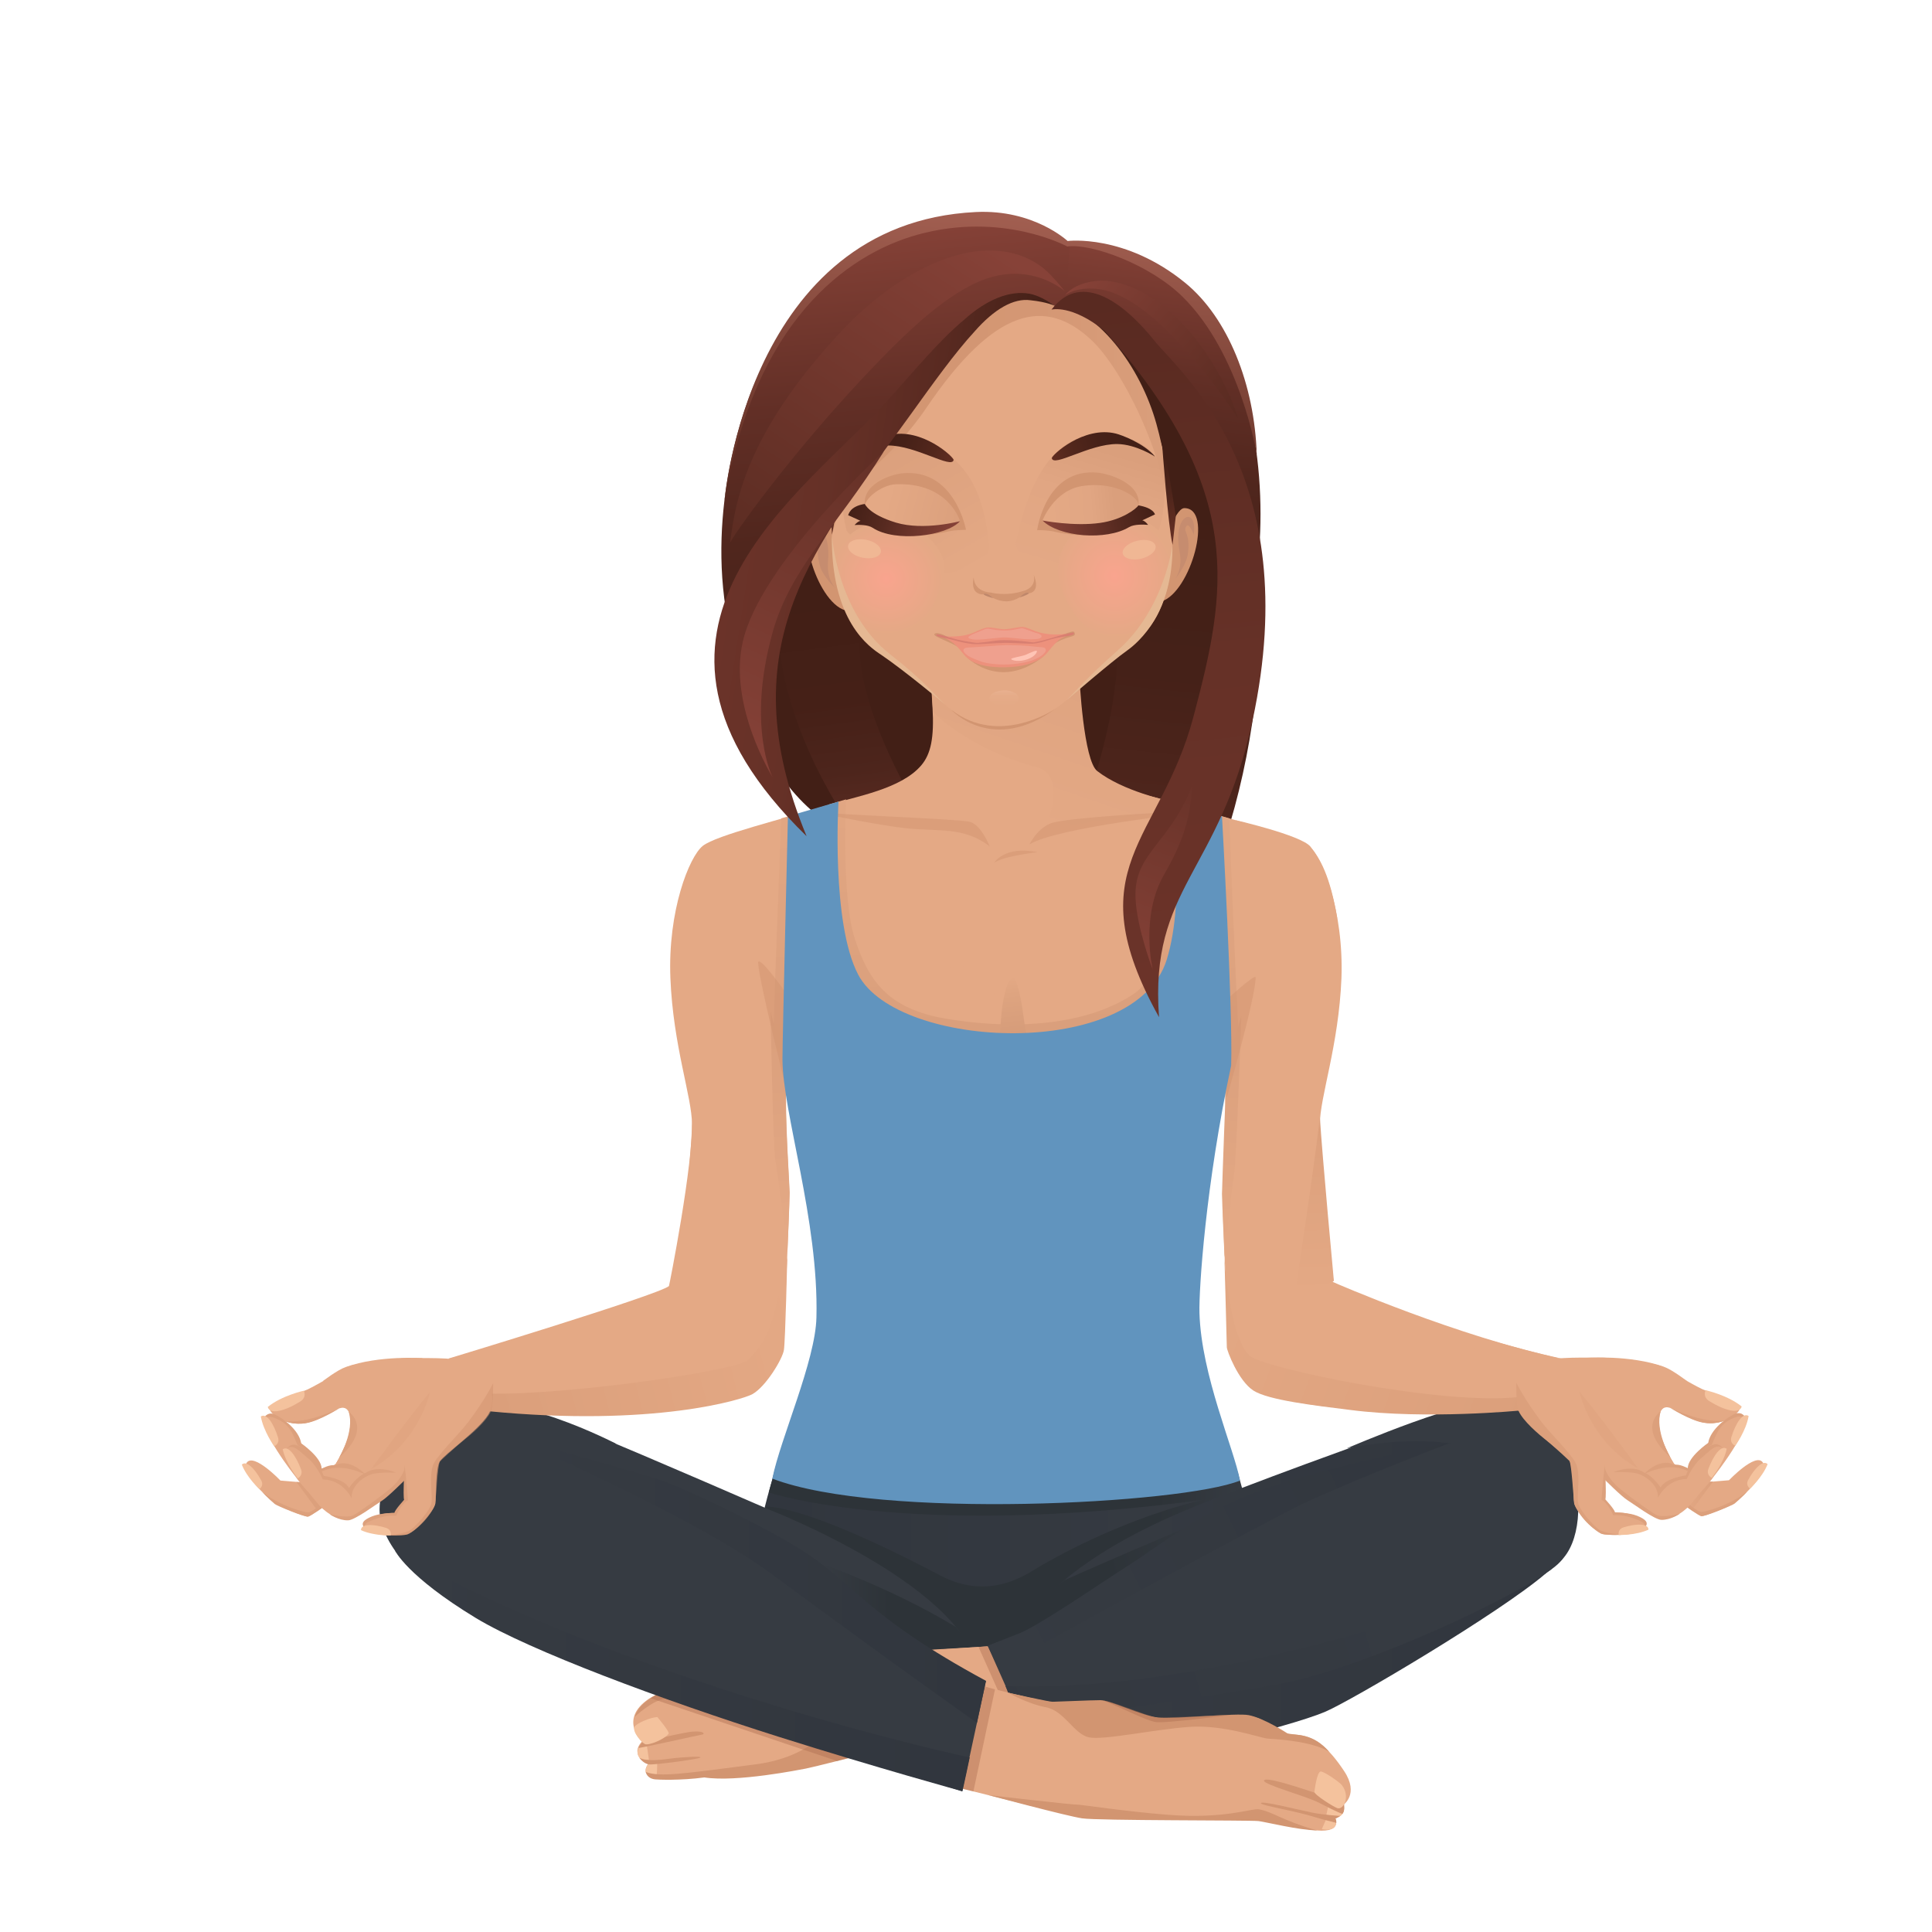 <?xml version="1.0" encoding="UTF-8"?>
<!-- Generator: Adobe Illustrator 21.0.2, SVG Export Plug-In . SVG Version: 6.00 Build 0)  -->
<svg version="1.1" id="Layer_1" xmlns="http://www.w3.org/2000/svg" xmlns:xlink="http://www.w3.org/1999/xlink" x="0px" y="0px" viewBox="0 0 1200 1200" style="enable-background:new 0 0 1200 1200;" xml:space="preserve">
<style type="text/css">
	.st0{fill:url(#SVGID_1_);}
	.st1{fill:url(#SVGID_2_);}
	.st2{fill:url(#SVGID_3_);}
	.st3{fill:url(#SVGID_4_);}
	.st4{fill:url(#SVGID_5_);}
	.st5{fill:#363B42;}
	.st6{fill:url(#SVGID_6_);}
	.st7{fill:url(#SVGID_7_);}
	.st8{fill:#E4A985;}
	.st9{fill:url(#SVGID_8_);}
	.st10{opacity:0.4;fill:#AA6D4F;}
	.st11{fill:url(#SVGID_9_);}
	.st12{opacity:0.5;fill:#D29571;}
	.st13{fill:url(#SVGID_10_);}
	.st14{fill:url(#SVGID_11_);}
	.st15{fill:url(#SVGID_12_);}
	.st16{fill:url(#SVGID_13_);}
	.st17{fill:url(#SVGID_14_);}
	.st18{fill:url(#SVGID_15_);}
	.st19{fill:url(#SVGID_16_);}
	.st20{fill:url(#SVGID_17_);}
	.st21{fill:#F4C29D;}
	.st22{fill:url(#SVGID_18_);}
	.st23{fill:#D29571;}
	.st24{fill:#6194BE;}
	.st25{display:none;fill:#598FB5;}
	.st26{display:none;opacity:0.6;fill:#69A2D1;}
	.st27{display:none;fill:#5289AA;}
	.st28{fill:url(#SVGID_19_);}
	.st29{fill:url(#SVGID_20_);}
	.st30{fill:url(#SVGID_21_);}
	.st31{fill:url(#SVGID_22_);}
	.st32{fill:url(#SVGID_23_);}
	.st33{fill:#DCA07C;}
	.st34{opacity:0.4;fill:#DCA07C;}
	.st35{fill:url(#SVGID_24_);}
	.st36{fill:#C68C6F;}
	.st37{fill:url(#SVGID_25_);}
	.st38{fill:url(#SVGID_26_);}
	.st39{fill:url(#SVGID_27_);}
	.st40{fill:url(#SVGID_28_);}
	.st41{fill:#F0B794;}
	.st42{fill:#BF876B;}
	.st43{fill:url(#SVGID_29_);}
	.st44{fill:url(#SVGID_30_);}
	.st45{fill:url(#SVGID_31_);}
	.st46{fill:url(#SVGID_32_);}
	.st47{fill:url(#SVGID_33_);}
	.st48{fill:#E5B893;}
	.st49{fill:url(#SVGID_34_);}
	.st50{fill:url(#SVGID_35_);}
	.st51{fill:url(#SVGID_36_);}
	.st52{fill:url(#SVGID_37_);}
	.st53{fill:url(#SVGID_38_);}
	.st54{fill:url(#SVGID_39_);}
	.st55{fill:url(#SVGID_40_);}
	.st56{fill:url(#SVGID_41_);}
	.st57{fill:url(#SVGID_42_);}
	.st58{fill:url(#SVGID_43_);}
	.st59{fill:url(#SVGID_44_);}
	.st60{fill:url(#SVGID_45_);}
	.st61{fill:url(#SVGID_46_);}
	.st62{fill:#D87F71;}
	.st63{fill:#ED917C;}
	.st64{fill:#EFA08E;}
	.st65{fill:#FFC4B5;}
</style>
<g>
	
		<linearGradient id="SVGID_1_" gradientUnits="userSpaceOnUse" x1="600.783" y1="235.513" x2="607.845" y2="521.815" gradientTransform="matrix(0.989 0.151 -0.151 0.989 85.36 -185.255)">
		<stop offset="0" style="stop-color:#874238"/>
		<stop offset="8.363384e-02" style="stop-color:#7B3C32"/>
		<stop offset="0.29" style="stop-color:#622F26"/>
		<stop offset="0.506" style="stop-color:#50261D"/>
		<stop offset="0.735" style="stop-color:#452118"/>
		<stop offset="1" style="stop-color:#421F16"/>
	</linearGradient>
	<path class="st0" d="M782.1,341.1c4.3-56.7-7.5-130.2-53-169.3c-28.2-24.2-98.4-24.3-98.4-24.3C431.9,135.8,399.2,472.2,535,521.8   c11.5,1.6,117.5,62.4,143.6,66.6c-11.2-17.3,23.5-63.6,51.7-100.9C754.3,455.7,777.5,401.7,782.1,341.1z"/>
	
		<linearGradient id="SVGID_2_" gradientUnits="userSpaceOnUse" x1="529.23" y1="451.182" x2="518.044" y2="242.386" gradientTransform="matrix(0.997 -7.848600e-02 7.848600e-02 0.997 -8.094 164.136)">
		<stop offset="0" style="stop-color:#874238"/>
		<stop offset="0.124" style="stop-color:#71372D"/>
		<stop offset="0.281" style="stop-color:#5C2C23"/>
		<stop offset="0.458" style="stop-color:#4D251C"/>
		<stop offset="0.668" style="stop-color:#452017"/>
		<stop offset="1" style="stop-color:#421F16"/>
	</linearGradient>
	<path class="st1" d="M541.9,247.9c0,0-152.8,121.9,32.3,323.7l25.8-23.9c0,0-87.5-112.9-61.4-175.5   C557.1,327.6,540.2,298.4,541.9,247.9z"/>
	
		<linearGradient id="SVGID_3_" gradientUnits="userSpaceOnUse" x1="723.115" y1="816.663" x2="702.56" y2="387.294" gradientTransform="matrix(0.989 0.151 -0.151 0.989 85.36 -185.255)">
		<stop offset="0" style="stop-color:#874238"/>
		<stop offset="8.363384e-02" style="stop-color:#7B3C32"/>
		<stop offset="0.29" style="stop-color:#622F26"/>
		<stop offset="0.506" style="stop-color:#50261D"/>
		<stop offset="0.735" style="stop-color:#452118"/>
		<stop offset="1" style="stop-color:#421F16"/>
	</linearGradient>
	<path class="st2" d="M629.7,606.3c25.8-4.3,69.7-6.8,95.7-9.7c58.5-86.1,70.4-239.7,43.3-283.6c-99-160.5-101.8-123-101.8-123   c-21.9,74.4-12.8,124.8,15.7,167.1C717.5,408.9,665.2,534.1,629.7,606.3z"/>
	<linearGradient id="SVGID_4_" gradientUnits="userSpaceOnUse" x1="473.918" y1="969.112" x2="780.369" y2="969.112">
		<stop offset="0" style="stop-color:#31363E"/>
		<stop offset="1" style="stop-color:#363B42"/>
	</linearGradient>
	<path class="st3" d="M493.8,881.5c0,0,81.9,45.9,259.1-0.5l15.2,32.5l12.2,50.8l-89.5,91.1l-96.1,1.7l-120.9-116   C473.9,941.2,480.5,909.7,493.8,881.5z"/>
	<linearGradient id="SVGID_5_" gradientUnits="userSpaceOnUse" x1="473.211" y1="979.538" x2="771.928" y2="979.538">
		<stop offset="0.114" style="stop-color:#2D3338"/>
		<stop offset="0.819" style="stop-color:#2D3338"/>
		<stop offset="1" style="stop-color:#363B42"/>
	</linearGradient>
	<path class="st4" d="M475.4,935.9l-2.2,8.4l118.6,86.7l67.1,1.1l113-93.4l-2.8-11.7c0,0-54.3,6.7-121.4,44.8   c-8.7,4.9-31.9,23.5-63.8,6.7C496.7,932.5,475.4,935.9,475.4,935.9z"/>
	<path class="st5" d="M478.8,938.1c0,0,126.4,49.2,129.3,104.1c0,0-224.4,37.1-351.9-73.9c0,0-25.6-48.9,14-80.2   c32.6-25.7,76.4-5.8,101.2,4.1C396.3,902.2,478.8,938.1,478.8,938.1z"/>
	<linearGradient id="SVGID_6_" gradientUnits="userSpaceOnUse" x1="741.657" y1="1000.149" x2="510.393" y2="1000.149">
		<stop offset="0.114" style="stop-color:#2D3338"/>
		<stop offset="0.819" style="stop-color:#2D3338"/>
		<stop offset="1" style="stop-color:#363B42"/>
	</linearGradient>
	<path class="st6" d="M500.6,967.8l73.3,63.2c0,0,38.2,6.6,29.6-7.8c-2.4-4.1-6.2-8.6-9.9-12.7C550.8,984.4,500.6,967.8,500.6,967.8   z"/>
	<linearGradient id="SVGID_7_" gradientUnits="userSpaceOnUse" x1="477.441" y1="925.513" x2="772.418" y2="925.513">
		<stop offset="0.114" style="stop-color:#2D3338"/>
		<stop offset="0.819" style="stop-color:#2D3338"/>
		<stop offset="1" style="stop-color:#363B42"/>
	</linearGradient>
	<path class="st7" d="M482.2,909.6l-4.7,17.4c0,0,94.2,31.7,295,1l-3.9-14.1C768.5,913.9,552.6,919.7,482.2,909.6z"/>
	<path class="st8" d="M626.2,1021.8l27.1,49.5c0,0-89.3,7-91.8,9.8c-2.5,2.8-42.2,10.4-47.5,11.5c-15.7,3.1-54.3,10.3-74.4,10.1   c-17.7-0.2-31.6,2.3-33.1,1.8c-9.5-3-3.7-9-3.7-9s-12.3-4.7-4.1-13.8c0,0-14.6-13.9,4.4-26.6c19-12.7,95.4-23.8,111.3-25.5   C530.2,1027.8,626.2,1021.8,626.2,1021.8z"/>
	<polygon class="st8" points="572.4,1025 613.4,1022.6 622.9,1059.3  "/>
	<linearGradient id="SVGID_8_" gradientUnits="userSpaceOnUse" x1="625.323" y1="984.04" x2="968.503" y2="984.04">
		<stop offset="0" style="stop-color:#363B42"/>
		<stop offset="0.995" style="stop-color:#31363E"/>
	</linearGradient>
	<path class="st9" d="M625.3,1037.3c0,0-2.8-51.6,111.5-99.4c38-15.9,115.8-43.7,127.8-48c24.9-8.8,57.2-14.7,65-14   c7.8,0.7,58.6,77.1,30.5,101.4c-28.2,24.3-121.2,79.3-137.2,86c-21.7,9.2-115.9,33.6-141.1,27.8   C656.4,1085.5,625.3,1037.3,625.3,1037.3z"/>
	<polygon class="st10" points="607.8,1023 631.3,1020.9 647.4,1063.8 630.2,1073.1  "/>
	<path class="st5" d="M921.3,892.3c52-7.3,69.9,34.1,49.8,75c-6.8,13.9-83.5,46.2-97.3,52c-13.9,5.8-103.5,28.8-115.2,28   c-11.7-0.8-120.8,29.6-120.8,29.6l-24.3-54.6c0,0,41.5-10.3,87.5-44.4c12.4-9.2,53.7-34.8,72.7-42   C792.6,928.8,887.4,897,921.3,892.3z"/>
	<linearGradient id="SVGID_9_" gradientUnits="userSpaceOnUse" x1="376.077" y1="1143.59" x2="898.314" y2="992.475">
		<stop offset="0" style="stop-color:#31363E"/>
		<stop offset="1" style="stop-color:#363B42"/>
	</linearGradient>
	<path class="st11" d="M624.5,1047.2c0,0,4.4,10.5,8.8,24.1c106.8-16.8,148.8-22.1,171-27.4c51.5-12.3,133.4-50.2,159.8-69.6   C964.2,974.3,772.2,1052.8,624.5,1047.2z"/>
	<path class="st8" d="M610.1,1047.2c0,0,35.8,9.5,44.2,10.1s18.5-1.1,35.6,1.3c5.5,0.8,18.3,8.2,37.3,9.3   c22.7,1.3,44.6-7.5,58.5,1.5c18.5,11.9,7.2,7.5,18.5,8c12.3,0.6,21,8.1,30.7,22.7c9.5,14.3-0.6,21-0.6,21s2.9,5.6-4.9,8.4   c0,0,5,10-15.1,7c-15.2-2.2-32.6-6-32.6-6l-109.4-1.7l-31.4-7.1l-58.8-14.6L610.1,1047.2z"/>
	<path class="st8" d="M812.9,525.4c-8.4-6.7-50.3-16.8-77.2-25.2c-16.8-5.2-50.5-10.7-57.8-23c-5.8-9.9-6.2-17.5-9.5-36.4   c-5.3-30.3,5.2-58.1,5.2-58.1l-48.7-3.4l-0.2,10l-0.2-10l-48.7,3.4c0,0,1.6,25.8,3.4,56.6c1.1,19-1,29.1-7.1,36.2   c-12.7,14.7-40.3,19.1-58.4,24.7c-26.8,8.4-68.8,18.5-77.2,25.2c-8.4,6.7-21.8,40.3-20.1,82.2c1.7,42,13.4,73.8,13.4,90.6   c0,16.8-8.4,97.3-8.4,97.3s42,67.1,47,67.1s18.5-18.5,18.5-28.5c0-10.1,3.4-78.9,3.4-92.3c0-13.4-5-68.8,0-83.9   c5-15.1,16.8,50.3,16.8,50.3l117.7-7.9l117.7,7.9c0,0,11.7-65.4,16.8-50.3c5,15.1,0,70.5,0,83.9c0,13.4,3.4,82.2,3.4,92.3   c0,10.1,14.5,27.6,19.6,27.6c5,0,45.9-66.2,45.9-66.2s-8.4-80.5-8.4-97.3c0-16.8,11.7-48.7,13.4-90.6   C834.7,565.7,821.3,532.1,812.9,525.4z"/>
	<path class="st12" d="M617.5,535.9c0,0,6.2-10.8,26.9-6.6C644.4,529.3,623.1,531.7,617.5,535.9z"/>
	<path class="st8" d="M422.1,796.2c13.4-3,29.5,10.8,34.8,20.5c5.2,9.7,23.1,40.3,7.5,48.5c-15.7,8.2-58.2,12.7-76.1,13.4   c-17.9,0.7-82.8-3-86.5-3c-3.7,0-23.2-31.7-23.2-31.7s32.4-7.3,73.9-20.5C399.4,808.5,422.1,796.2,422.1,796.2z"/>
	<path class="st8" d="M827.2,795.9c-13.4-3-30.6,11.2-35.8,20.9c-5.2,9.7-22.9,39.6-7.3,47.8c15.7,8.2,58.9,11.1,76.8,11.8   c17.9,0.7,81.9-0.7,85.6-0.7c3.7,0,23.2-31.7,23.2-31.7s-32.5-7.3-73.9-20.5C848.8,808.5,827.2,795.9,827.2,795.9z"/>
	<linearGradient id="SVGID_10_" gradientUnits="userSpaceOnUse" x1="694.698" y1="337.547" x2="635.175" y2="511.446">
		<stop offset="0" style="stop-color:#DA9F7C"/>
		<stop offset="1" style="stop-color:#E4A985"/>
	</linearGradient>
	<path class="st13" d="M577.1,402.8l2.4,39.3c0,0,21.2,22.9,64.9,34.6c16.8,4.5,8.1,32.2,3.9,38.3c5.9-0.3,43.5-7.7,82-10.5   c6.3-1.4,2.3-5.1-1.7-6.3c-3.9-1.1-30.9-6.7-47.1-19.3c-8.4-6.5-11.1-56.5-11.1-61L577.1,402.8z"/>
	<path class="st8" d="M617.9,599.8c150.1-1.8,147.7,60.8,35.3,77.4C540.8,693.9,423.7,602.2,617.9,599.8z"/>
	<path class="st8" d="M638.8,642.4c0,0-6-41,20.7-59.9c15.6-11-86.7-13.3-68.2-0.6c25.2,17.3,30.8,43.6,27.4,59.3L638.8,642.4z"/>
	<linearGradient id="SVGID_11_" gradientUnits="userSpaceOnUse" x1="628.291" y1="640.693" x2="624.34" y2="443.123">
		<stop offset="0" style="stop-color:#DA9F7C"/>
		<stop offset="1" style="stop-color:#E4A985"/>
	</linearGradient>
	<path class="st14" d="M515,499.6l10.5-3.1c0,0-3,60.7,5.4,86.4c8.4,25.7,20.1,43.6,56.5,49.8c36.4,6.2,83.9,6.2,116.4-15.1   c32.4-21.3,19.5-120.7,19.5-120.7l9.2,2.4c0,0,18.8,95.3-19.8,124.4c-38.6,29.1-134.3,25.2-163.3,8.4   C520.3,615.4,515,562.3,515,499.6z"/>
	<path class="st12" d="M614.7,525.7c0,0-5.2-13.5-12.5-15.3c-7.3-1.8-87.7-4.5-97.1-6.3c0,0,35.8,7.8,56.5,10.2   C582.3,516.7,598.5,513.1,614.7,525.7z"/>
	<linearGradient id="SVGID_12_" gradientUnits="userSpaceOnUse" x1="765.412" y1="685.899" x2="760.557" y2="443.181">
		<stop offset="0" style="stop-color:#DA9F7C"/>
		<stop offset="1" style="stop-color:#E4A985"/>
	</linearGradient>
	<path class="st15" d="M756.8,506.4l6.7,1.9c0,0,3.4,91.9,6.2,140c1.1,19-8.4,43.1-8.4,43.1L756.8,506.4z"/>
	<linearGradient id="SVGID_13_" gradientUnits="userSpaceOnUse" x1="488.872" y1="673.465" x2="484.349" y2="447.288">
		<stop offset="0" style="stop-color:#DA9F7C"/>
		<stop offset="1" style="stop-color:#E4A985"/>
	</linearGradient>
	<path class="st16" d="M493.3,506l-5.6,172.6c0,0-7.8-17.9-7.3-37.5c0.8-29.1,4.8-132.8,4.8-132.8L493.3,506z"/>
	<linearGradient id="SVGID_14_" gradientUnits="userSpaceOnUse" x1="481.143" y1="630.591" x2="488.402" y2="767.694">
		<stop offset="0" style="stop-color:#DA9F7C"/>
		<stop offset="1" style="stop-color:#E4A985"/>
	</linearGradient>
	<path class="st17" d="M489.1,776.9c0,0,1.4-31.7,1.4-36.2c0-2.8-2.3-35.7-2.3-58.5c0-13.5-2.1-24.3-2.1-24.3l-7.5-29.8   c0,0,1.5,84.3,3,92.5C483.1,728.7,489.1,776.9,489.1,776.9z"/>
	
		<linearGradient id="SVGID_15_" gradientUnits="userSpaceOnUse" x1="225.027" y1="633.552" x2="232.35" y2="771.874" gradientTransform="matrix(-1 0 0 1 992.669 0)">
		<stop offset="0" style="stop-color:#DA9F7C"/>
		<stop offset="1" style="stop-color:#E4A985"/>
	</linearGradient>
	<path class="st18" d="M760.6,781.2c0,0-1.6-35.2-1.6-39.7c0-4.5,2.9-79.8,2.9-79.8L771,631c0,0-3,90.2-4.5,98.5   C765,737.7,760.6,781.2,760.6,781.2z"/>
	<path class="st12" d="M759.8,622.8c0,0,20.1-18.6,20.1-15.7c0,12.5-17.9,74.6-17.9,74.6L759.8,622.8z"/>
	<path class="st12" d="M639.4,524.5c0,0,5-10.4,14-13.4c9-3,76.6-7.7,88.9-6.5C742.3,504.7,656.7,513.7,639.4,524.5z"/>
	<path class="st12" d="M488.3,616.9c0,0-17.9-25.4-17.4-18.6c0.9,12.5,16.4,73.8,16.4,73.8L488.3,616.9z"/>
	<path class="st8" d="M766.6,509.2c0,0,41.5,9.5,47.3,16.6c5.8,7.2,12.3,17.9,16.7,44.8C830.7,570.6,792,518.2,766.6,509.2z"/>
	<linearGradient id="SVGID_16_" gradientUnits="userSpaceOnUse" x1="811.96" y1="691.984" x2="816.211" y2="803.59">
		<stop offset="0" style="stop-color:#DB9F7B"/>
		<stop offset="1" style="stop-color:#E4A985"/>
	</linearGradient>
	<path class="st19" d="M819.8,693.9c1.4,23.4,8.7,101.7,8.7,101.7l-24.6,11.2C803.8,806.8,816.4,724.7,819.8,693.9z"/>
	<path class="st8" d="M803.8,806.7l24.6-10.2c0,0,77.7,34,142,47.4C970.4,843.9,864.2,835.8,803.8,806.7z"/>
	<linearGradient id="SVGID_17_" gradientUnits="userSpaceOnUse" x1="629.512" y1="647.993" x2="625.027" y2="606.134">
		<stop offset="0" style="stop-color:#D49A78"/>
		<stop offset="0.718" style="stop-color:#DEA480"/>
		<stop offset="1" style="stop-color:#E4A985"/>
	</linearGradient>
	<path class="st20" d="M620.4,650.2c0,0,0.7-10.5,1.7-21.2c1.1-10.8,3.8-21.5,7.2-21.6c1.9-0.1,4.7,10.6,6.3,23.1   c0.8,5.9,1.7,12.3,3.2,18.1L620.4,650.2z"/>
	<path class="st21" d="M408.2,1095.1c0,0,0,7.3-0.5,7.3c-0.5,0-6.3-0.8-6.7-1.7c-0.4-0.9,0.4-3.5,1.4-4.8   C403.4,1094.6,408.2,1095.1,408.2,1095.1z"/>
	<linearGradient id="SVGID_18_" gradientUnits="userSpaceOnUse" x1="359.218" y1="1066.554" x2="763.099" y2="961.388">
		<stop offset="0.114" style="stop-color:#2D3338"/>
		<stop offset="0.819" style="stop-color:#2D3338"/>
		<stop offset="1" style="stop-color:#363B42"/>
	</linearGradient>
	<path class="st22" d="M679.8,995.6l-54.4,23.1c0,0,17.8-24.4,35.7-37.2c0,0,87.3-38.8,96.3-40L679.8,995.6z"/>
	<path class="st23" d="M407.6,1052.8c0,0-10.6,4.7-13.4,13.6c0,0,10.6-10.1,19-11.4L407.6,1052.8z"/>
	<path class="st23" d="M401.1,1100.6c0,0,0.5,4,5.8,4.6c1.6,0.2,15.7,0.8,30.6-1.2c20.1,3.1,59.2-4.8,63-5.5   c5.6-1.1,33.2-8.2,33.2-8.2l-26.9-9.3c0,0-11.6,11.6-37.7,14.9C424.3,1101.7,410,1103.9,401.1,1100.6z"/>
	<polygon class="st10" points="404.1,1054.8 413.2,1048.9 546.2,1087.2 519.9,1093.8  "/>
	<polygon class="st10" points="610.1,1047.1 618,1049.3 604.6,1112.7 594.8,1110.3  "/>
	<g>
		<path class="st24" d="M520.8,497.9c0,0-4.6,75.4,12.2,107.4c24.6,47,172.3,53.3,191.7-9.3c12.1-39.2,2.8-98,2.8-98    s5.2,1.4,9.4,2.6c4.2,1.2,22.1,6.5,22.1,6.5s6.8,120.4,5.7,154.7c-15.9,74-20.1,139.4-19.7,153.6c1.1,38.8,21.5,84.5,25.2,104.2    c-35.7,14.5-223.3,24.5-290.5-1.2c5-24.9,26.8-73.1,27.4-100.1c1.5-60.4-21-127-21.1-160.5c0-12,3.4-150.8,3.4-150.8L520.8,497.9z    "/>
		<path class="st25" d="M763.4,597.4c-8.2,66.4-9.8,101.3-56.6,101.5c-33.3,0.1-52.2-4.1-77.6-4.1c-21.7,0-42,10.1-88.8,3.7    c-54.2-7.4-53.1-104.7-53.1-104.7s-1.6,46.4-1.1,70.2c0.4,22.4,12.7,76.4,14.4,83.4c5.6,20.1,13.2,59.9,11.7,68.1    c-4.2,23.2-20.3,73.6-32.6,103c12,5.7,35.8,9,35.8,9s-2.2-87.8,13-142c15.7-55.9,115-49.3,163.4,14.1    c28.5,50.3-1.2,106-10.1,132.9c0,0,67.1-3.8,88.3-12.7c-36.3-84.9-41.3-110.1-41.3-110.1c3.7-15.7,18.2-50.6,21.2-63.3    c4.6-19.5,15.6-88.4,15.6-88.4L763.4,597.4z"/>
		<path class="st26" d="M528.9,595.2c0,0,9.4,28.4,45.2,38.1c35.8,9.7,130.6,20.2,150.8-37.4c36.4,22.4,37.1,106.3-53.2,89.1    c-78.3-14.9-135.5,20.8-160.4-26.1C494.8,627.9,516.2,602.6,528.9,595.2z"/>
		<path class="st27" d="M574.6,727.8c-49.1,4,43.1-17.7,57.2-16.2c14.2,1.5,40.5,10.3,59.1,15.5    C719.7,735.1,665.6,720.3,574.6,727.8z"/>
		<path class="st26" d="M658.5,826.1c12.8,35.9,25,98.3-42.7,95.4c-65.5-2.8-54.7-68.3-51.2-85.4C584,741.1,645.7,790.2,658.5,826.1    z"/>
	</g>
	<path class="st5" d="M285.8,888.6c16.8-5,81.8,21.4,101.8,26.9c20,5.4,206.5,124.9,224.8,128.6l-14.8,68.5   c0,0-223.5-71.5-233.5-76.7c-10-5.2-118.1-45.9-124-88C234.3,905.9,258.3,896.9,285.8,888.6z"/>
	<path class="st5" d="M383,896.9c0,0-67.7-35.4-97.9-22c-30.2,13.4-55.8,47.5-47.9,72.2C245,971.7,271,987,271,987   s5.3-48.8,24.4-63.4C314.3,909.1,353.9,893.6,383,896.9z"/>
	
		<linearGradient id="SVGID_19_" gradientUnits="userSpaceOnUse" x1="923.613" y1="881.419" x2="607.583" y2="1014.953" gradientTransform="matrix(0.999 -5.372300e-02 5.372300e-02 0.999 -49.352 43.125)">
		<stop offset="0" style="stop-color:#31363E"/>
		<stop offset="1" style="stop-color:#363B42"/>
	</linearGradient>
	<path class="st28" d="M633.1,1014.5c12.4-4.9,50.9-31.4,64.4-40c32.4-20.6,51.2-39.6,107.8-56c47.4-13.8,90.2-21.5,93.9-21.7   c0,0-70.3,26.8-98.4,41.4c-61,31.7-180.6,98-180.6,98l-6.7-14C613.4,1022.2,621.2,1019.2,633.1,1014.5z"/>
	<linearGradient id="SVGID_20_" gradientUnits="userSpaceOnUse" x1="318.818" y1="981.766" x2="612.471" y2="981.766">
		<stop offset="0" style="stop-color:#363B42"/>
		<stop offset="0.995" style="stop-color:#31363E"/>
	</linearGradient>
	<path class="st29" d="M318.8,893.4c0,0,79.4,21.3,95.1,27.2c15.7,6,60.4,27.2,83.9,42.1c33.6,21.3,39.5,40.7,114.6,81.3l-5.6,26.1   c0,0-48.2-33.9-128-92.8C430.8,941.8,318.8,893.4,318.8,893.4z"/>
	<path class="st5" d="M836.5,899.6c0,0,78-33.7,93.6-28.1c15.7,5.6,36.6,10.8,45.2,35.6c8.5,24.8,6,51.3-6.1,62.6   c1.3-15.1,0.1-35.5-12.2-47.8C944.7,909.5,911.5,885.1,836.5,899.6z"/>
	<linearGradient id="SVGID_21_" gradientUnits="userSpaceOnUse" x1="304.431" y1="868.447" x2="497.658" y2="819.017">
		<stop offset="0" style="stop-color:#DB9F7B"/>
		<stop offset="1" style="stop-color:#E4A985"/>
	</linearGradient>
	<path class="st30" d="M489,781c0,0-1.2,51.8-2.1,57.5c-0.9,5.7-11.2,22.7-19.5,27.4c-5.6,3.2-61.1,20.7-164.3,10.6   c0,0,1.3-5.3,0.1-10.9c49.2,1.1,155.2-14.3,161.5-21C476.8,832,479.3,826.5,489,781z"/>
	<linearGradient id="SVGID_22_" gradientUnits="userSpaceOnUse" x1="947.579" y1="889.891" x2="713.806" y2="801.451">
		<stop offset="0" style="stop-color:#DB9F7B"/>
		<stop offset="1" style="stop-color:#E4A985"/>
	</linearGradient>
	<path class="st31" d="M776.2,842.1c-12.9-12-15.7-61.3-15.7-61.3s1.5,53.8,1.5,56c0,2,7.1,20.8,16.5,26.9c9.4,6,38.2,9.3,60.6,12.1   c47,6,105,0.3,105,0.3l0.1-8.5C896.1,873.4,784.2,849.6,776.2,842.1z"/>
	<linearGradient id="SVGID_23_" gradientUnits="userSpaceOnUse" x1="245.292" y1="1037.825" x2="602.222" y2="1037.825">
		<stop offset="0" style="stop-color:#363B42"/>
		<stop offset="0.995" style="stop-color:#31363E"/>
	</linearGradient>
	<path class="st32" d="M245.3,963c0,0,7.3,15.9,50.3,42c33.3,20.1,115.4,50.8,188.2,73.8c61.8,19.5,114,33.8,114,33.8   c0.8-3.3,4.5-21,4.5-21s-122.3-25.9-249.8-77.4C286,987.4,245.3,963,245.3,963z"/>
	<path class="st23" d="M626.3,1051.4c0,0,25.1,5.6,27.4,5.6c2.2,0,23.9-1,29.8-1c6,0,25.7,9.7,35.8,10.8c10.1,1.1,48.9-3,56.3-1.5   c9.7,1.9,24,11.3,24,11.3c5.6,1.5,15.7-0.6,26.2,11.7c0,0-7.7-6.7-38.2-8.4c-4.7-0.3-27.3-8.8-48.9-7.3c-21.6,1.5-53,8.4-62.3,6.5   c-9.3-1.9-15.2-16.5-26.8-18.7C638,1058.2,626.3,1051.4,626.3,1051.4z"/>
	<path class="st21" d="M825.6,1119.2c0,0,7.8-0.4,8.8,1.5c0.9,1.9,0.2,6-1.8,7.2c-2.1,1.1-8.8-0.6-8.8-0.6L825.6,1119.2z"/>
	<path class="st23" d="M614.1,1115c0,0,48.5,13,58,14.4c9.5,1.5,105,1.1,109.6,1.7c4.7,0.6,24.7,5.6,36.3,5.8   c-21.5-6.1-27.5-11.6-36.1-13.1c-4.4-0.8-21,6.2-56.5,3.4c-25.5-2-52.7-6.1-54.8-6.2C665.4,1121,614.1,1115,614.1,1115z"/>
	<path class="st21" d="M823.6,1130.2l6.3,1.9c0,0,0,3-2.8,3.9c-2.9,0.9-6.1,0.1-6.1,0.1L823.6,1130.2z"/>
	<path class="st23" d="M816.7,1113.5c13.7,4.5,17,4.7,17.7,4.8c0,0,1.6,5.8-0.6,8.3c0,0-1.7-0.2-14.6-6.9   c-8.1-4.2-34.4-11.2-34.1-13.7C785.4,1103.4,802.1,1108.7,816.7,1113.5z"/>
	<path class="st23" d="M832.4,1127.9c0,0-10.4-0.6-17.6-2.1c-11.5-2.4-30.5-7.3-31.6-5.9c-1.1,1.4,21,4.7,34.4,9   c6,1.9,11.4,2.8,12.4,3.4c0,0,0.2-1.5-0.5-2.8C829.4,1129.5,831.1,1128.9,832.4,1127.9z"/>
	<path class="st21" d="M396.7,1085.6l5.1-1.2l1.3,8.8c0,0-4.8,0-5.9-1.3C396.5,1091,395.2,1088.7,396.7,1085.6z"/>
	<path class="st21" d="M816.4,1113c0,0,1.5-13.1,4.1-12.7c2.6,0.4,11.6,6.7,13,8.5c5.3,7,1.1,15.4-2.8,14.3   C828.3,1122.3,816.4,1114.8,816.4,1113z"/>
	<path class="st23" d="M399,1082.1c0,0-2,2.3-2.3,3.5c0.7,0.4,36.7-7.8,39.3-8.2c2.6-0.4,0.6-3.1-9.2-1.4   C417.2,1077.7,399,1082.1,399,1082.1z"/>
	<path class="st21" d="M408.3,1066.5c0,0,7.8,9.2,7,10.3c-2.3,3.4-12.3,7.5-14.7,6.5c-2.2-1-7.8-7.5-6.6-10.6   C394.9,1070.6,403.7,1066.7,408.3,1066.5z"/>
	<path class="st23" d="M397.1,1091.8c0,0,2.6,3.7,6,4.1c3.3,0.4,29.9-3.1,31.8-4.2c1.9-1.1-12-0.3-18.5,0.6   C412.3,1092.8,402,1094.4,397.1,1091.8z"/>
	<g>
		<path class="st8" d="M208.5,909.2l-16.4,11.9l-17.9-1.5c0,0-16.4-17.2-20.9-11.2c-4.5,6,12.7,21.6,16.4,24.6c3.7,3,19.4,9,21.6,9    c2.2,0,29.1-21.6,29.1-21.6L208.5,909.2z"/>
		<path class="st21" d="M150.2,909.7c2.8-2.8,8.1,2.5,12.1,9.9c1.8,3.4-1.2,5.3-1.2,5.3S153.3,917.7,150.2,909.7z"/>
		<polygon class="st33" points="184.1,920.5 197.2,938.3 201.6,934.9 188.5,920.7   "/>
		<path class="st33" d="M162.8,926.7c0,0,3.7,3.9,7.9,7.5c1.3,1.1,18.6,8.2,20.6,7.8c2-0.4,10.4-6.5,10.4-6.5l-1.3-2.1    c0,0-6.9,6.3-9.3,6C188.7,939.1,175.1,936,162.8,926.7z"/>
		<path class="st8" d="M214.5,849.6c-4.5,3-22.4,13.4-25.4,14.2c-3,0.7-17.2,9-20.9,10.4c-3.7,1.5,9,13.4,23.9,9    c14.9-4.5,20.1-13.4,23.9-7.5c3.7,6,49-10.6,45.5-28.2C260,840.1,219,846.6,214.5,849.6z"/>
		<path class="st8" d="M301.2,853.7c0,0,8.7,14.5,2,25c-6.7,10.4-26.9,24.3-29.9,28.8c-3,4.5-2.2,22-2.9,26.4    c-0.7,4.5-12.7,18.6-18.6,19.4c-6,0.7-23.7,1.2-26.1-5.6c-1.4-3.9,11.2-8.6,19.4-7.8l6-8.2v-12.7c0,0-16.4,2.2-20.9,0.7    c-4.5-1.5-22.1-9.5-22.1-9.5s13.1-21.8,10.1-31.5l7.5-27.6c3-0.7,15.7-7.5,26.1-7.5c10.4,0,30.6-0.7,37.3,2.2    C295.8,848.8,301.2,853.7,301.2,853.7z"/>
		<path class="st8" d="M208.1,910.2c0,0,15.2,2.5,19.2,6c0,0,27.3-30.1,29.8-39.3C257,876.9,213.4,897,208.1,910.2z"/>
		<path class="st8" d="M170.5,879c0,0,16,6.9,42.6-8.8c18.2-1.7,28.9,2,57.6-10.3c-7.8,11.2-17.1,19.9-36.6,29.9    c-17.5,9-26.6,21.3-26.6,21.3s7.8-13.2,9.2-19.6c1.4-6.4,2-16.5-3.4-17.1c-0.8-0.1-1.7,0.1-2.7,0.4c-4,1.9-14.5,8.7-23,9.4    C177.3,885,170.5,879,170.5,879z"/>
		<path class="st8" d="M214.5,909.2l12.7,7.5c0,0-14.9,16.4-23.9,16.4c-9,0-20.1-16.4-20.1-16.4s-23.1-29.1-18.6-36.5    c4.5-7.5,19.4,7.5,22.4,16.4c0,0,10.4,7.5,12.7,15.7L214.5,909.2z"/>
		<path class="st33" d="M163.9,880.8c0,0,2.1-4.3,6.9-2.2c4.3,1.9,14.9,9.3,16.3,17.9c0,0,12.6,8.6,12.7,15.7c0,0,5.4-2.9,8.4-2    c0,0,7.8-5.5,19.2,6c0,0-15.9-9.1-28.9-1.5c0,0-0.4-10.6-13.6-17c-2.8-5.6-4.1-14-16-17.5C167.4,879.7,163.9,880.8,163.9,880.8z"/>
		<path class="st8" d="M252.2,918.4c0,0-25.8,23.6-34.8,25.1c-8.9,1.5-17.2-6-20.1-9.7c-3-3.7-13.2-15.4-16.1-21.4    c-3.7-7.7-6-11-1.7-13.8c1.5-1,3.8-0.7,6.4,1.2c11.6,8.5,15.1,16.9,15.1,16.9s11.9,3,15.7,7.5c0,0,4.5-3.7,8.2-9L252.2,918.4z"/>
		<path class="st21" d="M166.3,873.9c1.3,5,10.8,2.5,20.2-3.4c4.3-2.7,2.2-6.7,2.2-6.7S175,866.8,166.3,873.9z"/>
		<path class="st21" d="M162,879.8c3.5-2.4,8,4.3,10.7,13.1c1.2,4-2.4,5.4-2.4,5.4S163.6,888.9,162,879.8z"/>
		<path class="st33" d="M177.9,900.1c0,0,2.5-3.9,6.2-2.5c3.6,1.4,10.6,3.6,17,19.1c0,0,12.6,1.6,15.7,7.5c0,0,4.5-7.1,10.6-9.5    c0,0,6.2-5,18.7,0c0,0-11.3-0.5-15.7,1.1c-6.7,2.5-12.3,8.1-12,14.8c0,0-5.3-11.5-17.9-11.7c0,0-3.6-8.7-9.5-13.4    C186.1,901.5,181.8,896.2,177.9,900.1z"/>
		<path class="st21" d="M175.6,900.2c3.4-2.6,8.2,3.9,11.4,12.5c1.4,3.9-2.1,5.5-2.1,5.5S177.6,909.2,175.6,900.2z"/>
		<path class="st8" d="M200.3,858c0,0,9.2-7.1,14.4-8.9c20.9-7.5,48.2-5.5,48.2-5.5L200.3,858z"/>
		<path class="st33" d="M251.3,912.1c0,0-0.5,3.7-6.1,9.9c-3.4,3.8-22.6,17.6-25.8,19.2c-4.3,2-14.7-0.7-14.7-0.7s5.7,4,11.6,3.8    c4.1-0.1,17.8-10.3,20.8-12.1c3.7-2.2,14.8-13.4,14.8-13.4L251.3,912.1z"/>
		<path class="st33" d="M251.3,910.2c0,0-1.1,19.1-0.3,21.4c0,0-5.6,6-6,8c0,0-8.8,0.2-13.8,2.2c-5.2,2.1-7.5,4.3-4.7,7.2    c0,0-1.1-2.2,2.7-3.9c3.8-1.7,10.6-4.3,16.9-3.6c0,0,3.1-7.6,7.3-9.7C253.4,931.8,252.2,916.2,251.3,910.2z"/>
		<path class="st34" d="M230.5,912.5c0,0,24.3-33.4,36.6-47.9C267.1,864.6,260.7,895.7,230.5,912.5z"/>
		<path class="st12" d="M306.3,859.1c0,0-4.5,9.5-15.5,24.2c-5.3,7-17,18.3-21,25c-4,6.7-0.8,21.2-1.9,25.6    c-1.1,4.7-9.3,13.8-12.9,16.4c-3.3,2.4-14,3.3-14,3.3s10.6,0.5,13-0.9c2.2-1.3,6.6-4.5,9.9-8.3c3.7-4.1,6.2-9.2,6.4-10.6    c0.5-2.6,1.6-23.7,3-26.1c0,0,8.3-8,15.6-13.8c7.3-5.8,15.6-14,16.5-18.9C306.5,869.8,306.3,859.1,306.3,859.1z"/>
		<path class="st33" d="M210.7,905.3c0,0,9.7-16.4,5.9-28.4C216.6,876.9,231.7,886.6,210.7,905.3z"/>
		<path class="st33" d="M176.9,882.6c0,0,5.4,2.7,13.5,1.3c8.1-1.4,20.4-9.2,20.4-9.2S190.9,884.6,176.9,882.6z"/>
		<path class="st21" d="M224.2,950.4c0-4,7.5-3.9,15.6-1.4c3.7,1.2,2.9,4.7,2.9,4.7S232,954,224.2,950.4z"/>
	</g>
	<g>
		<path class="st8" d="M1039.6,909l16.4,11.9l17.9-1.5c0,0,16.4-17.2,20.9-11.2c4.5,6-12.7,21.6-16.4,24.6c-3.7,3-19.4,8.9-21.6,8.9    c-2.2,0-29.1-21.6-29.1-21.6L1039.6,909z"/>
		<path class="st21" d="M1097.9,909.4c-2.8-2.8-8.1,2.5-12.1,9.9c-1.8,3.4,1.2,5.3,1.2,5.3S1094.8,917.4,1097.9,909.4z"/>
		
			<linearGradient id="SVGID_24_" gradientUnits="userSpaceOnUse" x1="-532.665" y1="925.824" x2="-507.158" y2="933.3" gradientTransform="matrix(-1 0 0 1 534.158 0)">
			<stop offset="0" style="stop-color:#DB9F7B"/>
			<stop offset="1" style="stop-color:#E4A985"/>
		</linearGradient>
		<polygon class="st35" points="1064,920.2 1050.9,938 1046.5,934.6 1059.6,920.4   "/>
		<path class="st33" d="M1085.3,926.4c0,0-3.7,3.9-7.9,7.5c-1.3,1.1-18.6,8.2-20.6,7.8c-2-0.4-10.4-6.5-10.4-6.5l1.3-2.1    c0,0,6.9,6.3,9.3,6C1059.4,938.8,1073,935.8,1085.3,926.4z"/>
		<path class="st8" d="M1033.6,849.3c4.5,3,22.4,13.4,25.4,14.2c3,0.7,17.2,9,20.9,10.4c3.7,1.5-9,13.4-23.9,9    c-14.9-4.5-20.1-13.4-23.9-7.5c-3.7,6-49-10.6-45.5-28.2C988.1,839.8,1029.2,846.3,1033.6,849.3z"/>
		<path class="st8" d="M946.9,853.4c0,0-8.8,14.5-2,25c6.7,10.4,26.9,24.3,29.9,28.8c3,4.5,2.2,22,2.9,26.4    c0.7,4.5,12.7,18.6,18.6,19.4c6,0.7,23.7,1.2,26.1-5.6c1.4-3.9-11.2-8.6-19.4-7.8l-6-8.2v-12.7c0,0,16.4,2.2,20.9,0.7    c4.5-1.5,22.1-9.5,22.1-9.5s-13.1-21.8-10.1-31.5l-7.5-27.6c-3-0.7-15.7-7.5-26.1-7.5c-10.4,0-30.6-0.7-37.3,2.2    C952.3,848.5,946.9,853.4,946.9,853.4z"/>
		<path class="st8" d="M1040.1,909.9c0,0-15.2,2.5-19.2,6c0,0-27.3-30.1-29.8-39.3C991.1,876.6,1034.7,896.7,1040.1,909.9z"/>
		<path class="st8" d="M1077.6,878.7c0,0-16,6.9-42.6-8.8c-18.2-1.7-28.9,2-57.6-10.3c7.8,11.2,17.1,19.9,36.6,29.9    c17.5,9,26.6,21.3,26.6,21.3s-7.8-13.2-9.2-19.6c-1.4-6.4-2-16.5,3.4-17.1c0.8-0.1,1.7,0.1,2.7,0.4c4,1.9,14.5,8.7,23,9.4    C1070.8,884.7,1077.6,878.7,1077.6,878.7z"/>
		<path class="st8" d="M1033.6,909l-12.7,7.5c0,0,14.9,16.4,23.9,16.4c9,0,20.1-16.4,20.1-16.4s23.1-29.1,18.6-36.5    c-4.5-7.5-19.4,7.5-22.4,16.4c0,0-10.4,7.5-12.7,15.7L1033.6,909z"/>
		<path class="st33" d="M1084.2,880.5c0,0-2.1-4.3-6.9-2.2c-4.3,1.9-14.9,9.3-16.3,17.9c0,0-12.6,8.6-12.7,15.7c0,0-5.4-2.9-8.4-2    c0,0-7.8-5.5-19.2,6c0,0,15.9-9.1,28.9-1.5c0,0,0.4-10.6,13.6-17c2.8-5.6,4.1-14,16-17.5C1080.8,879.5,1084.2,880.5,1084.2,880.5z    "/>
		<path class="st8" d="M995.9,918.1c0,0,25.8,23.6,34.8,25.1c9,1.5,17.2-6,20.1-9.7c3-3.7,13.2-15.4,16.1-21.4    c3.7-7.7,6-11,1.7-13.8c-1.5-1-3.8-0.7-6.4,1.2c-11.6,8.5-15.1,16.9-15.1,16.9s-11.9,3-15.7,7.5c0,0-4.5-3.7-8.2-8.9L995.9,918.1z    "/>
		<path class="st21" d="M1081.8,873.6c-1.3,5-10.8,2.5-20.2-3.4c-4.3-2.7-2.2-6.7-2.2-6.7S1073.1,866.5,1081.8,873.6z"/>
		<path class="st21" d="M1086.1,879.5c-3.5-2.4-8,4.3-10.7,13.1c-1.2,4,2.4,5.4,2.4,5.4S1084.6,888.6,1086.1,879.5z"/>
		<path class="st33" d="M1070.3,899.8c0,0-2.5-3.9-6.2-2.5c-3.6,1.4-10.6,3.6-17,19.1c0,0-12.6,1.6-15.7,7.5c0,0-4.5-7.1-10.6-9.5    c0,0-6.2-5-18.7,0c0,0,11.3-0.5,15.7,1.1c6.7,2.5,12.3,8.1,12,14.8c0,0,5.3-11.5,17.9-11.7c0,0,3.6-8.7,9.5-13.4    C1062,901.2,1066.3,895.9,1070.3,899.8z"/>
		<path class="st21" d="M1072.5,899.9c-3.4-2.6-8.2,3.9-11.4,12.5c-1.4,3.9,2.1,5.5,2.1,5.5S1070.6,909,1072.5,899.9z"/>
		<path class="st8" d="M1047.8,857.8c0,0-9.2-7.1-14.4-8.9c-20.9-7.5-48.2-5.5-48.2-5.5L1047.8,857.8z"/>
		<path class="st33" d="M996.8,911.8c0,0,0.5,3.7,6.1,9.9c3.4,3.8,22.6,17.6,25.8,19.2c4.3,2.1,14.7-0.7,14.7-0.7s-5.7,4-11.6,3.8    c-4.1-0.1-17.8-10.3-20.8-12.1c-3.7-2.2-14.8-13.4-14.8-13.4L996.8,911.8z"/>
		<path class="st33" d="M996.8,909.9c0,0,1.1,19.1,0.3,21.4c0,0,5.6,6,6,8c0,0,8.8,0.2,13.8,2.2c5.2,2.1,7.5,4.3,4.7,7.2    c0,0,1.1-2.2-2.7-3.9c-3.8-1.7-10.6-4.3-16.9-3.6c0,0-3.1-7.6-7.3-9.7C994.7,931.6,995.9,915.9,996.8,909.9z"/>
		<path class="st34" d="M1017.6,912.2c0,0-24.3-33.4-36.6-47.9C981,864.3,987.4,895.5,1017.6,912.2z"/>
		<path class="st33" d="M941.8,858.8c0,0,4.5,9.5,15.5,24.2c5.3,7,17,18.3,21,25c4,6.7,0.8,21.2,1.9,25.6    c1.1,4.7,9.3,13.8,12.9,16.4c3.3,2.4,14,3.3,14,3.3s-10.6,0.5-13-0.9c-2.2-1.3-6.6-4.5-9.9-8.3c-3.7-4.1-6.2-9.2-6.4-10.6    c-0.5-2.6-1.6-23.7-3-26.1c0,0-8.3-8-15.6-13.8c-7.3-5.8-15.6-14-16.5-18.9C941.6,869.6,941.8,858.8,941.8,858.8z"/>
		<path class="st33" d="M1037.4,905c0,0-9.7-16.4-5.9-28.4C1031.5,876.6,1016.4,886.3,1037.4,905z"/>
		<path class="st33" d="M1071.2,882.3c0,0-5.4,2.7-13.5,1.3c-8.1-1.4-20.4-9.2-20.4-9.2S1057.2,884.3,1071.2,882.3z"/>
		<path class="st21" d="M1023.9,950.1c0-3.9-7.5-3.9-15.6-1.4c-3.7,1.2-2.9,4.7-2.9,4.7S1016.1,953.7,1023.9,950.1z"/>
	</g>
	<path class="st8" d="M429.8,695.3l8.1,109.1c0,0-39.1,30.6-159.9,39.6c0,0,130.8-39.6,137.5-45.2   C415.6,798.9,430.9,722.2,429.8,695.3z"/>
	<path class="st10" d="M684.9,1056.1c6.3,0.6,28.9,10.1,33.1,10.6c4.2,0.4,26.4-0.8,47-1.6c0,0-41.3,5.5-47.3,4.5   C711.7,1068.6,697.1,1060.9,684.9,1056.1z"/>
	<path class="st23" d="M728.6,323.8c-5.1,28.3-7.3,49.8-7.3,49.8c18.3-5.6,32.8-58,14.3-58C732.3,315.6,728.6,323.8,728.6,323.8z"/>
	<path class="st36" d="M730,359.5c0,0,4.7-6,2.7-16.6c-4.8-24.9,11.6-28.5,8.7-10.8c0,0-2.7-7.9-4.6-5.2c-2.4,3.3,3,4.3,0.9,17.7   C736.5,351.6,730,359.5,730,359.5z"/>
	<path class="st23" d="M517.2,329.3c5.4,28.2,7.8,49.8,7.8,49.8c-18.4-5.4-33.4-57.7-14.9-57.9C513.3,321.1,517.2,329.3,517.2,329.3   z"/>
	<path class="st36" d="M519,365.4c0,0-5.7-5.3-4.7-16.6c2.3-26.5-15.6-27.2-10.5-9.5c0,0,2-8.6,4.4-6.2c2.9,2.9-2.7,5,1.1,18.4   C511.2,358.4,519,365.4,519,365.4z"/>
	<path class="st8" d="M639.5,182.4c-62.9-11-107,44.3-119.3,111.2c-6.9,37.5-4.5,73.4,15.4,101.2c8.1,11.3,18,14.5,29.7,23.4   c7.4,5.7,19,17.8,26.9,23.7c7.2,5.4,15.1,9.7,24.8,10.2c29.6,1.3,49.2-20.6,57.8-28.5c30.1-27.7,59.6-27.9,52.3-115.6   C722.1,247,680.8,184.1,639.5,182.4z"/>
	
		<linearGradient id="SVGID_25_" gradientUnits="userSpaceOnUse" x1="-2.237" y1="1201.523" x2="-0.694" y2="1201.523" gradientTransform="matrix(15.465 -52.516 52.516 15.465 -62397.746 -18337.516)">
		<stop offset="0" style="stop-color:#E4A985"/>
		<stop offset="0.634" style="stop-color:#E1A683"/>
		<stop offset="1" style="stop-color:#DA9F7C"/>
	</linearGradient>
	<path class="st37" d="M629.2,346.7c4.8-27.8,16.1-74.2,51.4-77c14.5-1.1,26.1,3.5,33.4,9.8c17,14.8,5.7,50.2,5.7,50.2   S685.9,372.4,629.2,346.7z"/>
	
		<radialGradient id="SVGID_26_" cx="-1.133" cy="1193.937" r="1.597" gradientTransform="matrix(-22.883 4.461 -4.638 -23.775 6203.55 28748.301)" gradientUnits="userSpaceOnUse">
		<stop offset="0" style="stop-color:#F9A48E"/>
		<stop offset="0.899" style="stop-color:#E6A886"/>
		<stop offset="1" style="stop-color:#E4A985"/>
	</radialGradient>
	<path class="st38" d="M657.5,358.5c3.5,17.7,14.9,32.9,30.5,39.3c20.4,8.3,35.5-17.9,39.4-50.4c2.1-17.9-23.8-31.3-40.3-28.1   C670.5,322.5,654,340.8,657.5,358.5z"/>
	<linearGradient id="SVGID_27_" gradientUnits="userSpaceOnUse" x1="539.865" y1="271.31" x2="592.389" y2="362.285">
		<stop offset="0" style="stop-color:#DA9F7C"/>
		<stop offset="1" style="stop-color:#E4A985"/>
	</linearGradient>
	<path class="st39" d="M615.8,348.7c-4.1-27.9-4.2-62.8-49.4-78.2c-13.8-4.7-26.2-0.8-33.6,5.3c-17.4,14.4-7,53.7-7,53.7   S558.6,373.1,615.8,348.7z"/>
	
		<radialGradient id="SVGID_28_" cx="1.625" cy="1193.715" r="1.601" gradientTransform="matrix(21.454 5.618 5.462 -20.854 -6004.313 25243.879)" gradientUnits="userSpaceOnUse">
		<stop offset="0" style="stop-color:#F9A48E"/>
		<stop offset="0.899" style="stop-color:#E6A886"/>
		<stop offset="1" style="stop-color:#E4A985"/>
	</radialGradient>
	<path class="st40" d="M586,358.2c-3.9,15.1-15.2,42-30.6,39.5c-19.9-3.1-34.7-14.1-35.1-51c-0.2-15.6,23.7-26.7,38.8-22.7   C574.2,328,590,343.1,586,358.2z"/>
	<path class="st41" d="M706.2,335.9c-5.6,1.4-9.6,4.9-8.8,8c0.8,3.1,5.9,4.4,11.5,3.1c5.6-1.4,9.6-4.9,8.8-8   C717,335.9,711.8,334.5,706.2,335.9z"/>
	<path class="st41" d="M538.1,335.3c-5.6-1.1-10.7,0.4-11.3,3.5c-0.6,3.1,3.4,6.5,9,7.6c5.6,1.1,10.7-0.4,11.3-3.5   C547.7,339.8,543.7,336.4,538.1,335.3z"/>
	<g>
		<path class="st8" d="M622.2,326.8c-7.6,0.5-10.1,25.5-9.5,28.9c2.1,10.2,5.3,10.5,13,10.1c7.6-0.5,8.7-3.7,8.6-12.6    C634.3,349.7,629.9,326.3,622.2,326.8z"/>
		<path class="st23" d="M604.8,358.3c0,0-0.7,9,10.9,9.8c0,0,8.9,2.4,19.4-0.9c0,0,8.8-1.5,7-10.1c0,0,5.6,12.4-5.7,11.5    c0,0-4.6,4.8-11.2,4.9c-6.5,0.1-12.5-4.5-12.5-4.5S602,371.6,604.8,358.3z"/>
		<path class="st42" d="M633.3,371.1c0,0,3.2-3.6,5.3-2.9C640.7,368.8,633.3,371.1,633.3,371.1z"/>
		<path class="st42" d="M616.8,371.5c0,0-3.4-3.4-5.4-2.7C609.3,369.5,616.8,371.5,616.8,371.5z"/>
	</g>
	<linearGradient id="SVGID_29_" gradientUnits="userSpaceOnUse" x1="516.725" y1="258.49" x2="727.613" y2="258.49">
		<stop offset="0" style="stop-color:#D29571"/>
		<stop offset="0.613" style="stop-color:#D49774"/>
		<stop offset="1" style="stop-color:#DA9F7C"/>
	</linearGradient>
	<path class="st43" d="M727.6,328c0,0,0.1-30.9-9.3-64.6c-9.9-35.7-36.2-71.7-68.9-78.4c0,0-90.6-4.9-109,49.4   c-18.5,54.3-22.1,61.9-23.6,97.7c0,0,6.2-23.8,8.9-28.3c0,0,28.7-19.4,49.7-50.5c42.2-62.3,73.9-69.1,102.7-41.9   C696.2,228.5,723.5,280.6,727.6,328z"/>
	
		<linearGradient id="SVGID_30_" gradientUnits="userSpaceOnUse" x1="755.889" y1="358.292" x2="739.388" y2="310.807" gradientTransform="matrix(0.996 -9.407700e-02 9.407700e-02 0.996 -49.661 47.405)">
		<stop offset="0" style="stop-color:#673024"/>
		<stop offset="0.585" style="stop-color:#4E251B"/>
		<stop offset="1" style="stop-color:#421F16"/>
	</linearGradient>
	<path class="st44" d="M721.9,277.1c0,0,3.6,49.5,6.4,61.3l2-17.8C730.2,320.7,724.9,283.2,721.9,277.1z"/>
	
		<linearGradient id="SVGID_31_" gradientUnits="userSpaceOnUse" x1="547.266" y1="332.2" x2="536.409" y2="300.959" gradientTransform="matrix(0.996 -9.407700e-02 9.407700e-02 0.996 -49.661 47.405)">
		<stop offset="0" style="stop-color:#673024"/>
		<stop offset="0.585" style="stop-color:#4E251B"/>
		<stop offset="1" style="stop-color:#421F16"/>
	</linearGradient>
	<path class="st45" d="M521,287.9c0,0-0.8,30.2-4.3,44.2l-0.6-17.6L521,287.9z"/>
	<linearGradient id="SVGID_32_" gradientUnits="userSpaceOnUse" x1="623.682" y1="438.672" x2="623.682" y2="428.767">
		<stop offset="0" style="stop-color:#E4A985"/>
		<stop offset="0.63" style="stop-color:#E5AB88"/>
		<stop offset="0.995" style="stop-color:#E8B08F"/>
	</linearGradient>
	<path class="st46" d="M623.6,428.8c-5,0.1-9.1,2.3-9,5c0,2.7,4.1,4.9,9.1,4.9c5-0.1,9-2.3,9-5C632.7,430.9,628.6,428.7,623.6,428.8   z"/>
	
		<linearGradient id="SVGID_33_" gradientUnits="userSpaceOnUse" x1="661.012" y1="102.168" x2="589" y2="472.764" gradientTransform="matrix(0.961 -0.275 0.275 0.961 -117.115 222.992)">
		<stop offset="0" style="stop-color:#874238"/>
		<stop offset="8.363384e-02" style="stop-color:#7B3C32"/>
		<stop offset="0.29" style="stop-color:#622F26"/>
		<stop offset="0.506" style="stop-color:#50261D"/>
		<stop offset="0.735" style="stop-color:#452118"/>
		<stop offset="1" style="stop-color:#421F16"/>
	</linearGradient>
	<path class="st47" d="M471.8,231.4c53.5-108.5,154.2-114.6,192.8-79.8c-2,12,0.8,31.3-7.8,39.5c-46.5-34-76.1,60-116.6,82.7   c-29.8,16.8-45.1,59.6-88.4,110.5C439.1,315.6,461.9,251.5,471.8,231.4z"/>
	<path class="st48" d="M728.2,338.4c0,0-4.5,39.5-34,65.6c-20.3,18-24.9,24.2-32,31.2c0,0,28.9-24.9,37.8-31.1   C707.1,399.1,728.9,380.3,728.2,338.4z"/>
	<path class="st48" d="M516.7,332c0,0,2.8,48.3,36.3,74.5c21.4,16.7,28.3,25.9,33.9,31c0,0-24.7-20.7-39.6-30.8   C540.1,402,515.9,385.8,516.7,332z"/>
	<path class="st23" d="M590.9,440.9c0,0,25.4,28.1,65-0.9C655.8,440,621.1,464.2,590.9,440.9z"/>
	<g>
		<linearGradient id="SVGID_34_" gradientUnits="userSpaceOnUse" x1="615.991" y1="153.025" x2="344.125" y2="558.028">
			<stop offset="0" style="stop-color:#874238"/>
			<stop offset="5.918008e-02" style="stop-color:#813F35"/>
			<stop offset="0.457" style="stop-color:#5F2E24"/>
			<stop offset="0.785" style="stop-color:#4A231A"/>
			<stop offset="1" style="stop-color:#421F16"/>
		</linearGradient>
		<path class="st49" d="M453.4,337.6c3.2-24.6,9-67.5,69.4-132.1c29.1-30.9,67.2-53.2,98.9-49.5c15.4,1.6,25.7,9.2,30.9,14.8    c5.4,5.7,8.6,9.9,8.7,10c-0.7-0.5-16.1-14-39.5-10c-23.1,3.5-49.5,26.1-75.9,53.5C493.3,278.5,452.4,336.3,453.4,337.6z"/>
	</g>
	<g>
		<linearGradient id="SVGID_35_" gradientUnits="userSpaceOnUse" x1="672.489" y1="169.896" x2="850.375" y2="324.288">
			<stop offset="0" style="stop-color:#874238"/>
			<stop offset="5.918008e-02" style="stop-color:#813F35"/>
			<stop offset="0.457" style="stop-color:#5F2E24"/>
			<stop offset="0.785" style="stop-color:#4A231A"/>
			<stop offset="1" style="stop-color:#421F16"/>
		</linearGradient>
		<path class="st50" d="M769.2,260.4c0,0.4-16.4-27.7-45.7-56.3c-14.4-14-29.8-23.7-42.5-24.7c-12.7-1.2-19.3,3.7-19.7,4.1    c0.6-0.5,5.2-7.5,19.7-9c14.5-1.6,33.6,7.3,48.4,21.6C759.5,224.7,769.2,260.6,769.2,260.4z"/>
	</g>
	<linearGradient id="SVGID_36_" gradientUnits="userSpaceOnUse" x1="627.859" y1="135.324" x2="609.959" y2="364.676">
		<stop offset="0" style="stop-color:#A15E50"/>
		<stop offset="0.686" style="stop-color:#683429"/>
		<stop offset="1" style="stop-color:#4D1F16"/>
	</linearGradient>
	<path class="st51" d="M663.1,149.7c0,0,35.7-4.6,73.2,26.1c26.4,21.7,42.9,62.9,44.3,106.5c0,0-10-62.5-46.2-98.1   c-20.1-19.8-56.5-33.2-71.5-31.1c0,0-40.3-22-93.1-7.3C525.4,158.2,468.3,200.3,450,311c0,0,14.1-172.4,156.1-179.3   C642.1,129.9,663.1,149.7,663.1,149.7z"/>
	<linearGradient id="SVGID_37_" gradientUnits="userSpaceOnUse" x1="752.908" y1="614.299" x2="685.781" y2="-63.688">
		<stop offset="0" style="stop-color:#6B3329"/>
		<stop offset="0.302" style="stop-color:#663127"/>
		<stop offset="0.636" style="stop-color:#592A21"/>
		<stop offset="0.983" style="stop-color:#432017"/>
		<stop offset="1" style="stop-color:#421F16"/>
	</linearGradient>
	<path class="st52" d="M778,447.4c32.9-152.6-45.5-216.4-61-235.8c-17.1-21.4-44.6-44.6-63.9-19.3c0,0,12.5-3.4,33.1,13.3   c88.5,100.1,75.5,162.3,55.1,239.5c-20.7,78.1-73.5,93-21.4,186.7C713.9,550.7,757.5,542.7,778,447.4z"/>
	<g>
		<g>
			
				<linearGradient id="SVGID_38_" gradientUnits="userSpaceOnUse" x1="38.515" y1="1183.972" x2="40.127" y2="1183.972" gradientTransform="matrix(32.799 -12.874 -12.874 -32.799 14629.218 39624.34)">
				<stop offset="0" style="stop-color:#673024"/>
				<stop offset="0.336" style="stop-color:#53271C"/>
				<stop offset="0.677" style="stop-color:#462118"/>
				<stop offset="1" style="stop-color:#421F16"/>
			</linearGradient>
			<path class="st53" d="M653.3,284.6c1.1,5.8,23.3-8.9,40.6-8.8c11.7,0.1,23.5,7.8,23.5,7.8c-6.8-8.3-21-13.5-24.3-14.3     C673.1,264.3,653,282.9,653.3,284.6z"/>
		</g>
		
			<linearGradient id="SVGID_39_" gradientUnits="userSpaceOnUse" x1="-0.702" y1="1199.463" x2="0.912" y2="1199.463" gradientTransform="matrix(-32.739 -13.027 13.027 -32.739 -15053.832 39555.648)">
			<stop offset="0" style="stop-color:#673024"/>
			<stop offset="0.336" style="stop-color:#53271C"/>
			<stop offset="0.677" style="stop-color:#462118"/>
			<stop offset="1" style="stop-color:#421F16"/>
		</linearGradient>
		<path class="st54" d="M592.3,285.7c-1.1,5.8-23.3-9-40.6-9c-11.7,0-23.6,7.7-23.6,7.7c6.9-8.3,21-13.4,24.4-14.2    C572.6,265.4,592.6,284,592.3,285.7z"/>
		<g>
			<path class="st23" d="M682,293.6c-32.7-3.3-37.8,35.7-37.8,35.7s6.1-0.2,11.1,1c6.9,1.6,18.9,3.1,30,1.7     c8.7-1.1,19.6-4.4,21.8-17.5C709.4,300.2,688.7,294.3,682,293.6z"/>
		</g>
		<g>
			<path class="st23" d="M560.3,294c32.7-3.4,39.7,35.1,39.7,35.1s-6.1-0.1-11.1,1c-6.8,1.6-19.2,3.5-30.3,2.2     c-8.7-1.1-19-4.5-21.4-17.6C535,300.4,553.6,294.7,560.3,294z"/>
		</g>
		<g>
			<linearGradient id="SVGID_40_" gradientUnits="userSpaceOnUse" x1="650.976" y1="316.964" x2="692.43" y2="313.921">
				<stop offset="0" style="stop-color:#E4A985"/>
				<stop offset="0.634" style="stop-color:#E1A683"/>
				<stop offset="1" style="stop-color:#DA9F7C"/>
			</linearGradient>
			<path class="st55" d="M672.1,301.9c-17.5,2.7-24.6,21.4-24.6,21.4s6,5.6,32.9,5.1c11.8-0.3,20-2.1,26.4-13.5     C709.5,310.1,694,298.5,672.1,301.9z"/>
			
				<linearGradient id="SVGID_41_" gradientUnits="userSpaceOnUse" x1="1013.538" y1="2534.787" x2="1081.93" y2="2534.787" gradientTransform="matrix(0.964 -0.268 -0.268 -0.964 352.551 3046.333)">
				<stop offset="0" style="stop-color:#874238"/>
				<stop offset="0.648" style="stop-color:#572A20"/>
				<stop offset="1" style="stop-color:#421F16"/>
			</linearGradient>
			<path class="st56" d="M707.1,313.9c9.3,1.6,10.1,5.3,10.3,5.6c-0.1,0-2.7,1.3-7.9,3.7c1.8,0.3,3.6,2.8,3.6,2.8     c-2.8-0.2-8.6-0.5-11.8,1.4c-14.1,8.5-43.4,6.2-53.8-4.1c0,0,19.5,3.8,35.7,1.5C697,322.9,705.8,316,707.1,313.9z"/>
		</g>
		<g>
			<linearGradient id="SVGID_42_" gradientUnits="userSpaceOnUse" x1="599.54" y1="324.296" x2="550.234" y2="312.062">
				<stop offset="0" style="stop-color:#DA9F7C"/>
				<stop offset="1" style="stop-color:#E4A985"/>
			</linearGradient>
			<path class="st57" d="M556.2,300.8c33.1-1.4,40.1,22.9,40.1,22.9s-4.6,5.3-31.4,4.7c-11.8-0.3-22.8-0.2-27.6-11.3     C534.7,310.9,547,301.3,556.2,300.8z"/>
			
				<linearGradient id="SVGID_43_" gradientUnits="userSpaceOnUse" x1="2881.979" y1="1786.501" x2="2949.586" y2="1786.501" gradientTransform="matrix(-0.957 -0.29 0.29 -0.957 2832.071 2879.871)">
				<stop offset="0" style="stop-color:#874238"/>
				<stop offset="0.648" style="stop-color:#572A20"/>
				<stop offset="1" style="stop-color:#421F16"/>
			</linearGradient>
			<path class="st58" d="M537.1,313c-9.4,1.5-10,6.6-10.3,7c0.1,0,2.6,1.2,7.7,3.5c-1.8,0.3-3.7,2.6-3.7,2.6     c2.9-0.2,8.3-0.2,11.2,1.7c14,9.3,46,5.2,54.3-4.1c0,0-22.5,6.1-39.8,0.9C539.4,319.4,537.2,312.9,537.1,313z"/>
		</g>
	</g>
	<g>
		
			<linearGradient id="SVGID_44_" gradientUnits="userSpaceOnUse" x1="442.91" y1="456.903" x2="620.175" y2="456.903" gradientTransform="matrix(0.989 0.151 -0.151 0.989 85.36 -185.255)">
			<stop offset="0" style="stop-color:#6B3329"/>
			<stop offset="0.302" style="stop-color:#663127"/>
			<stop offset="0.636" style="stop-color:#592A21"/>
			<stop offset="0.983" style="stop-color:#432017"/>
			<stop offset="1" style="stop-color:#421F16"/>
		</linearGradient>
		<path class="st59" d="M501,519.4c-132-128.6-1.6-212.9,50.6-271c16.8-18.7,31.7-36.8,47-49.6c14.7-13.3,29-18.4,40.6-16.4    c7.5,1.3,15.5,7.2,16.1,7.7c-0.3-0.2-4.8-2.5-15.2-3.6c-10.5-1.5-22.6,5.5-34.7,19.3c-12.5,13.6-25.5,31.8-40.4,52.5    C507.7,337.8,451.4,399.6,501,519.4z"/>
	</g>
	<linearGradient id="SVGID_45_" gradientUnits="userSpaceOnUse" x1="454.934" y1="471.808" x2="694.355" y2="-39.48">
		<stop offset="0" style="stop-color:#874238"/>
		<stop offset="5.918008e-02" style="stop-color:#813F35"/>
		<stop offset="0.457" style="stop-color:#5F2E24"/>
		<stop offset="0.785" style="stop-color:#4A231A"/>
		<stop offset="1" style="stop-color:#421F16"/>
	</linearGradient>
	<path class="st60" d="M548.9,280.5c0,0-76.3,69.1-87.5,117.9c-9.2,39.8,18.4,84.2,18.4,84.2s-16.1-31.4,0-89.5   C490.8,352.9,519.8,327.2,548.9,280.5z"/>
	<linearGradient id="SVGID_46_" gradientUnits="userSpaceOnUse" x1="699.287" y1="604.086" x2="832.423" y2="263.974">
		<stop offset="0" style="stop-color:#874238"/>
		<stop offset="5.918008e-02" style="stop-color:#813F35"/>
		<stop offset="0.457" style="stop-color:#5F2E24"/>
		<stop offset="0.785" style="stop-color:#4A231A"/>
		<stop offset="1" style="stop-color:#421F16"/>
	</linearGradient>
	<path class="st61" d="M740.9,486.8c-14.4,38.1-36.9,42.7-35.6,71.2c0.8,18.5,10.7,44.3,10.7,44.3s-8-33.1,7.1-59.2   C738.8,515.9,739,502.7,740.9,486.8z"/>
	<g>
		<path class="st23" d="M580.3,393.9c1.4-2.6,12.4,2.7,15.2,8.3C591,398.9,579.4,395.4,580.3,393.9z"/>
		<path class="st23" d="M664.2,392.8c1.7-0.6,3.3-1.2,3.4,1c0.1,2.2-5.2,0.8-14.6,7.2C653,401,657.5,394.3,664.2,392.8z"/>
		<path class="st62" d="M666.6,392.9c-0.4-0.3-3.8,0.8-4,0.8c-9.4,1.5-13.2,2.1-20.5,2.6c-2.4-0.2-4.7-0.3-6.9-0.4    c-6.5-0.3-11.8-0.4-12.9-0.1c-1.1,0.4-4.9,0.6-9.9,1c-1.7,0.1-3.5,0.3-5.4,0.4c-4.6,1.6-12.8-0.7-17.9-1.6    c-3.2-0.9-6.8-1.9-7.2-1.6c-0.6,0.4-1.3,1.3,4.9,2.3c3.2,1,12.6,5.4,18.3,6.1c1.7,0.3,3.3,0.5,5,0.6c2,0.1,4,0.2,6,0.3    c3.9,0.2,7.3,0.3,9.1,0.3c2.7,0,7.9-0.5,12.5-1c1.5-0.2,3-0.3,4.4-0.4c8,0.1,14.9-4.3,17.2-6.5    C668.9,394.4,667.3,393.4,666.6,392.9z"/>
		<path class="st63" d="M588,395.3c7.2,0.2,13.1-0.4,18.7-3.3c1.4-0.6,2.8-1.2,4-1.6c1.3-0.4,2.3-0.7,3.1-0.7c3,0,7.8,1.2,9.9,1.1    c4.7-0.1,7.8-1.4,11.5-1.4c1.1,0,3,0.6,5.6,1.7c6.4,2.9,14.1,3.6,22,2.5c-6.7,1.5-14,4.4-20.9,5.4c-0.9,0-3-0.3-6.1-0.7    c-3.1-0.3-7.3-0.7-12.1-0.7c-3.9,0-6.7,0.5-9.4,0.9c-1.4,0.2-2.7,0.4-4.2,0.5c-1.5,0.2-3,0.4-4.4,0.2    C592.8,397.4,589.3,395.6,588,395.3z"/>
		<path class="st64" d="M601.5,395.8c0.3-0.8,2.3-1.8,4.7-2.7c2.4-0.9,6.2-2.9,7.8-2.6c13.6,2.8,18.4-0.6,21.3-0.2    c0.8,0.1,5.1,1.9,7.8,2.7c2.8,0.6,4.7,1.8,3.5,3c-1,1-3.2,1-6.2,1.1c-1.5,0-3.1-0.1-4.7-0.2c-4.9-0.4-10-1.1-12.1-1    c-2.1,0-7.9,0.8-13,1.2c-1.7,0.1-3.3,0.2-4.7,0.2C603.2,397.1,601.3,396.6,601.5,395.8z"/>
		<path class="st23" d="M599.8,407.2c3,4.2,23.4,20.7,48.6,0.3C648.4,407.5,626.3,414.8,599.8,407.2z"/>
		<path class="st63" d="M586.9,396.3c4.4,0.8,13.1,4,20.4,3.8c1.3-0.1,2.8-0.1,4.4-0.2c4.8-0.3,10.3-0.6,13.1-0.6    c2.2,0,7.4,0.2,12.1,0.4c1.6,0.1,3.1,0.1,4.6,0.1c7.2-0.6,10-3.3,21.5-4.7c-6,0.7-10.3,8.2-13.7,11.6c-2.9,2.6-9.1,7.2-23.4,7.7    c-14.4,0.5-22-2.4-26.3-6.8C597,404.9,594.1,399.5,586.9,396.3z"/>
		<path class="st64" d="M599.8,402.4c0.5-0.2,3.2-0.3,6.7-0.5c1.8-0.1,3.7-0.3,5.7-0.4c5.9-0.5,11.7-0.8,12.5-0.8    c0.7,0,7.5,0,13.8,0.5c2.1,0.2,4.1,0.4,5.9,0.6c2.8,0.3,5.2-0.1,5.2,2.2c-0.6,1.8-2.6,3.3-4.2,4.2c-2.5,1.4-6.6,3.4-16.2,4.3    c-7.6,0.7-15.8-0.2-19.4-1.5c-0.9-0.3-2.3-0.8-3.8-1.4c-1.5-0.6-3.1-1.3-4.4-2.1C598.7,405.6,597.1,403.5,599.8,402.4z"/>
		<path class="st65" d="M644,404.3c0.2,0.4-0.2,1.3-1.1,2.3c-0.9,1-2.4,2-4.5,2.8c-5.4,2-10,0.8-10.3,0c-0.4-0.8,7-1.8,9-2.7    c1-0.5,2.7-1.2,4.1-1.8C642.6,404.3,643.8,404,644,404.3z"/>
	</g>
</g>
</svg>